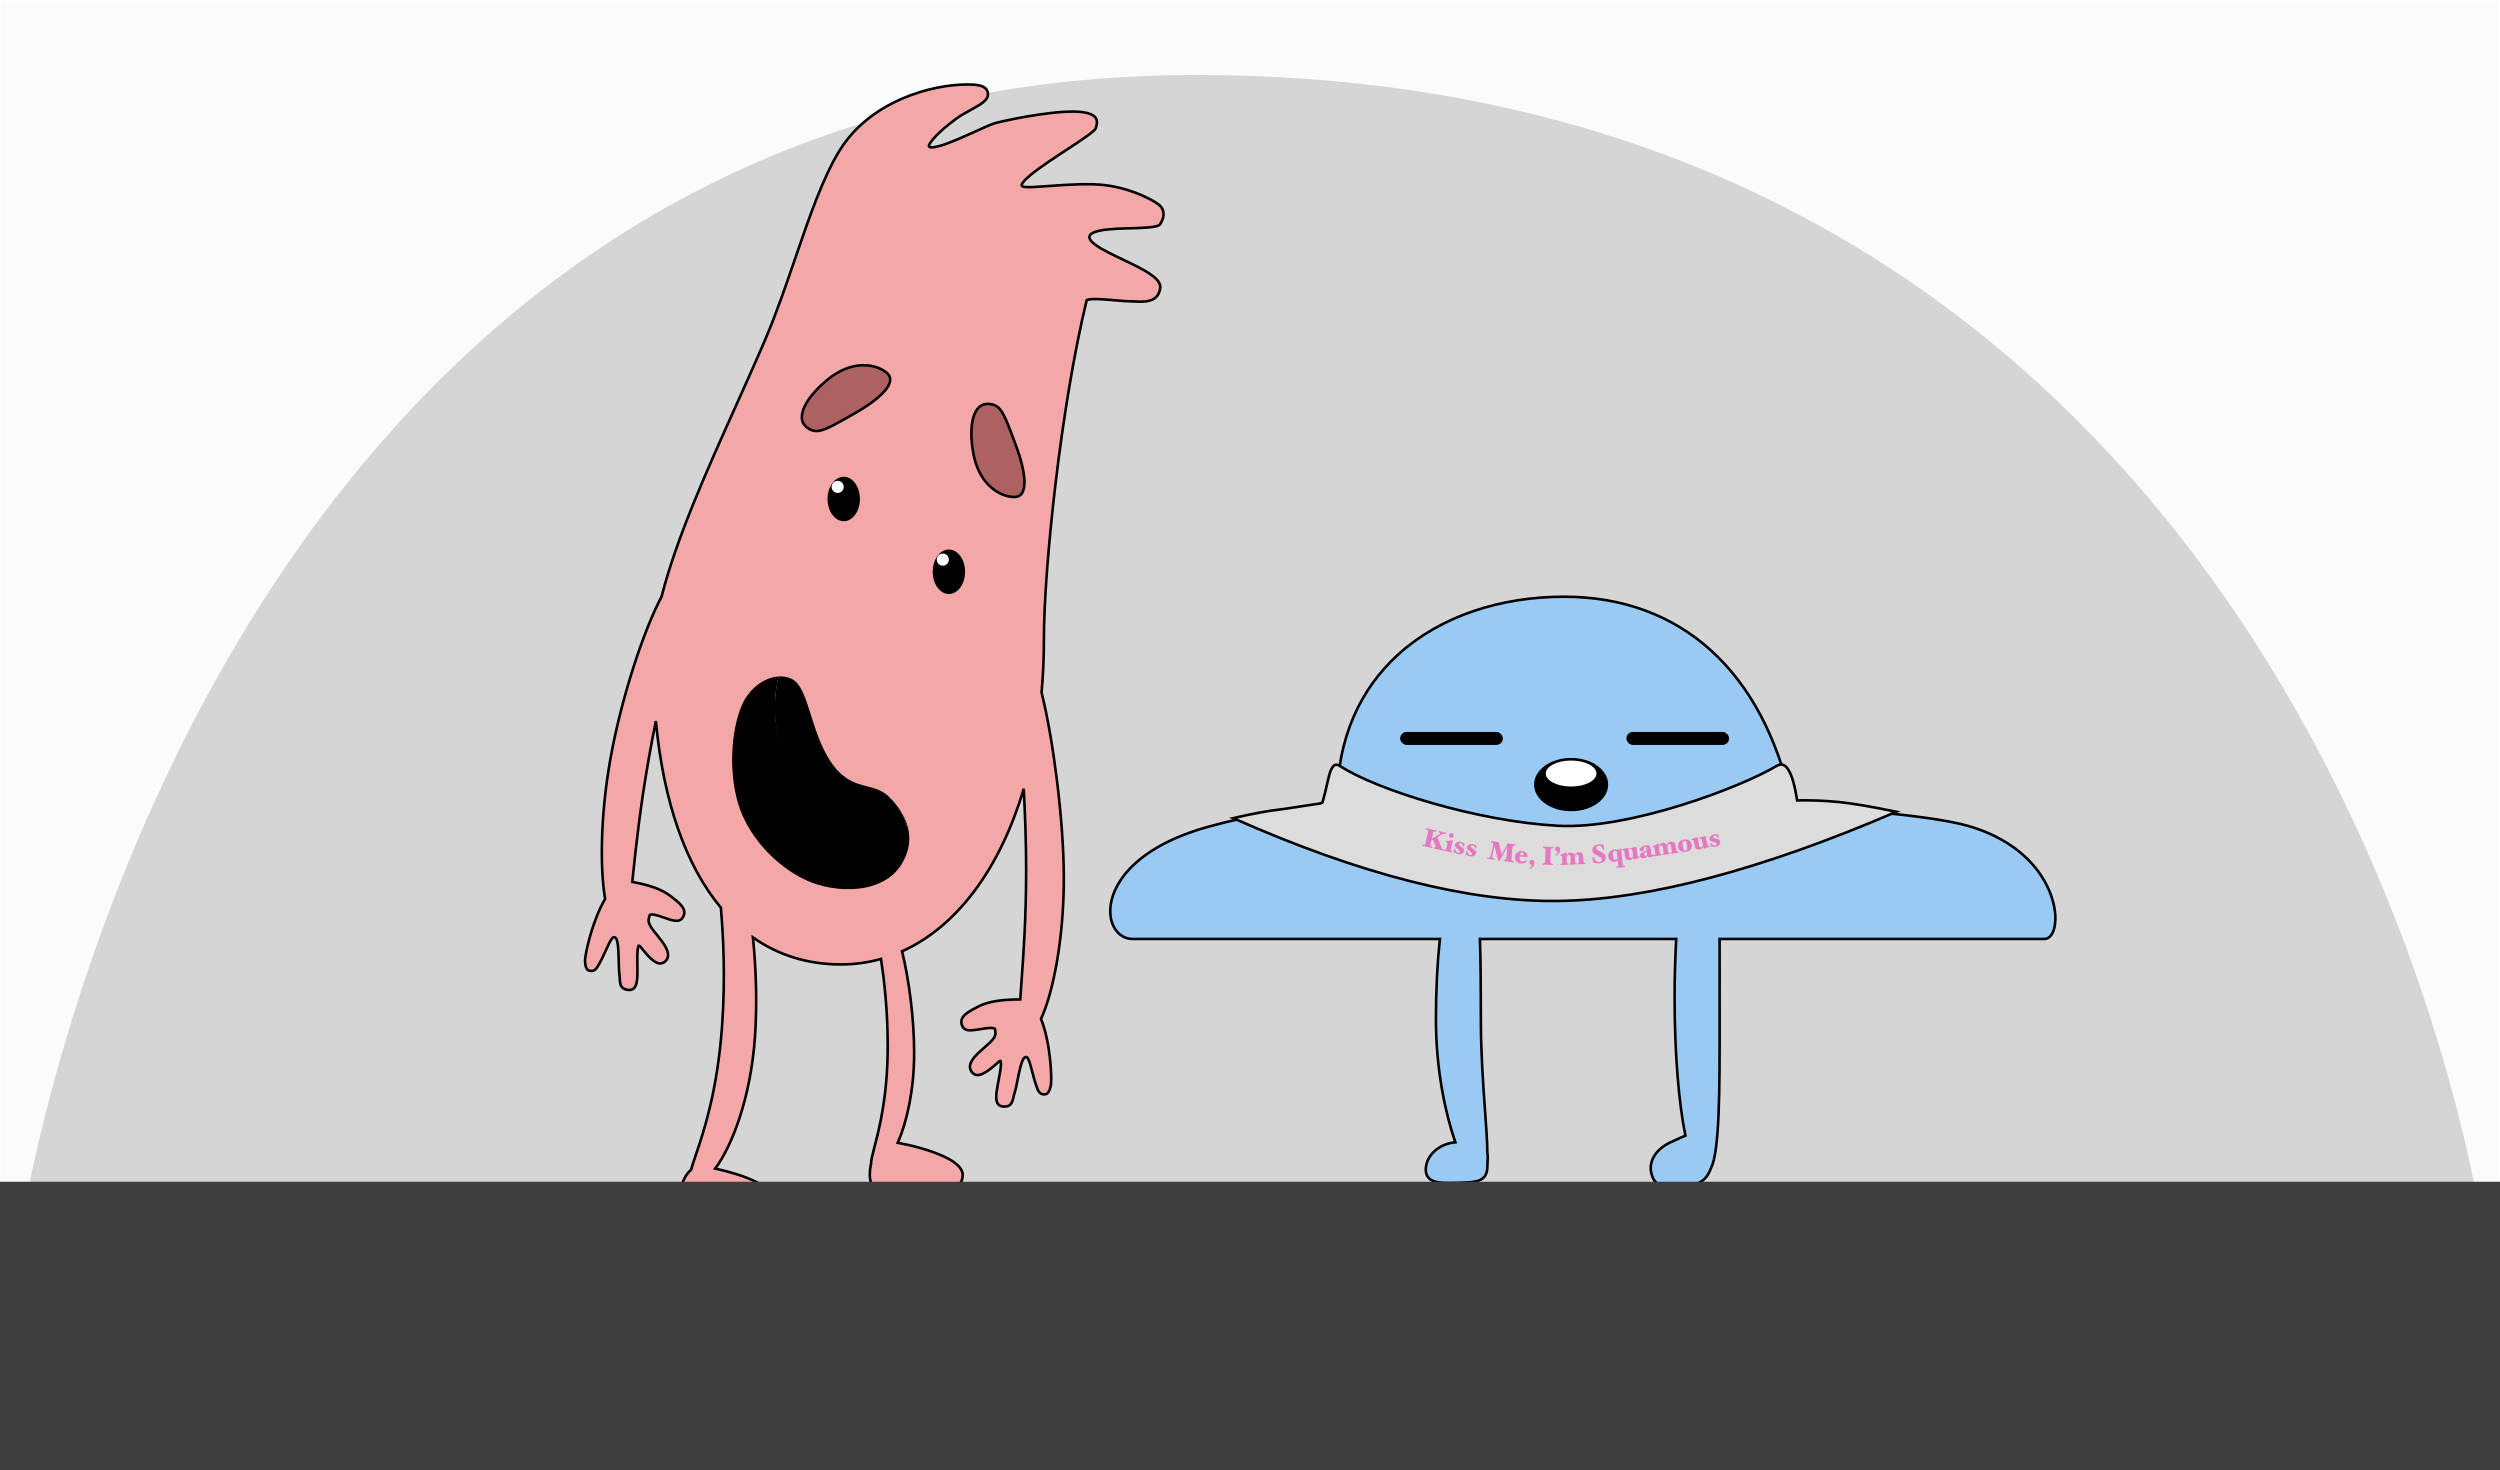 <?xml version="1.0" encoding="UTF-8"?>
<svg width="1923px" height="1131px" viewBox="0 0 1923 1131" version="1.1" xmlns="http://www.w3.org/2000/svg" xmlns:xlink="http://www.w3.org/1999/xlink">
    <!-- Generator: Sketch 62 (91390) - https://sketch.com -->
    <title>Group 37</title>
    <desc>Created with Sketch.</desc>
    <defs>
        <filter x="-3.2%" y="-1.6%" width="106.5%" height="103.2%" filterUnits="objectBoundingBox" id="filter-1">
            <feOffset dx="0" dy="2" in="SourceAlpha" result="shadowOffsetOuter1"></feOffset>
            <feGaussianBlur stdDeviation="2" in="shadowOffsetOuter1" result="shadowBlurOuter1"></feGaussianBlur>
            <feColorMatrix values="0 0 0 0 0   0 0 0 0 0   0 0 0 0 0  0 0 0 0.5 0" type="matrix" in="shadowBlurOuter1" result="shadowMatrixOuter1"></feColorMatrix>
            <feMerge>
                <feMergeNode in="shadowMatrixOuter1"></feMergeNode>
                <feMergeNode in="SourceGraphic"></feMergeNode>
            </feMerge>
        </filter>
        <path d="M180.442,258.029 C183.413,256.728 186.666,256.152 189.99,256.23 C191.88,263.808 192.886,271.762 192.886,279.964 C192.886,331.484 153.189,373.25 104.221,373.25 C99.857,373.25 95.567,372.918 91.372,372.277 C93.171,363.863 97.802,356.52 104.189,349.856 C116.764,336.735 131.445,345.288 147.041,325.979 C165.731,302.84 166.171,264.276 180.442,258.029 Z" id="path-2"></path>
        <filter x="-1.5%" y="-1.3%" width="103.0%" height="102.6%" filterUnits="objectBoundingBox" id="filter-3">
            <feGaussianBlur stdDeviation="1" in="SourceAlpha" result="shadowBlurInner1"></feGaussianBlur>
            <feOffset dx="0" dy="1" in="shadowBlurInner1" result="shadowOffsetInner1"></feOffset>
            <feComposite in="shadowOffsetInner1" in2="SourceAlpha" operator="arithmetic" k2="-1" k3="1" result="shadowInnerInner1"></feComposite>
            <feColorMatrix values="0 0 0 0 0   0 0 0 0 0   0 0 0 0 0  0 0 0 0.5 0" type="matrix" in="shadowInnerInner1"></feColorMatrix>
        </filter>
        <filter x="-1.9%" y="-3.1%" width="103.9%" height="106.2%" filterUnits="objectBoundingBox" id="filter-4">
            <feOffset dx="0" dy="2" in="SourceAlpha" result="shadowOffsetOuter1"></feOffset>
            <feGaussianBlur stdDeviation="2" in="shadowOffsetOuter1" result="shadowBlurOuter1"></feGaussianBlur>
            <feColorMatrix values="0 0 0 0 0   0 0 0 0 0   0 0 0 0 0  0 0 0 0.5 0" type="matrix" in="shadowBlurOuter1" result="shadowMatrixOuter1"></feColorMatrix>
            <feMerge>
                <feMergeNode in="shadowMatrixOuter1"></feMergeNode>
                <feMergeNode in="SourceGraphic"></feMergeNode>
            </feMerge>
        </filter>
    </defs>
    <g id="Page-1" stroke="none" stroke-width="1" fill="none" fill-rule="evenodd">
        <g id="Group-37">
            <g id="Group-6">
                <g id="2scene1-(2)">
                    <g id="Layer_3">
                        <polygon id="Path" fill="#FBFBFB" fill-rule="nonzero" points="1922 1082 0.5 1082 0.5 0.5 1921 0.5"></polygon>
                        <path d="M1046.546,1124.14 C1433.862,1124.14 1769.718,1124.14 1907.47,1124.14 C1969.621,1124.14 1862.054,57.665 919.683,57.665 C76.665,57.665 -37.527,1124.14 9.883,1124.14 C443.382,1124.14 510,1124.14 1046.546,1124.14 Z" id="Oval" fill="#D5D5D5"></path>
                    </g>
                </g>
                <g id="Group-3" filter="url(#filter-1)" transform="translate(672.5, 498.5) scale(-1, 1) translate(-672.5, -498.5) translate(451, 64)">
                    <path d="M389.516,488.672 C383.634,551.144 366.338,600.065 339.497,632.181 C337.654,654.762 335.937,685.239 338.562,722.757 C342.088,773.155 352.794,804.742 358.897,822.751 C360.413,827.224 361.646,830.867 362.423,833.758 C367.098,837.726 371.199,845.873 371.199,856.447 C371.199,859.338 370.691,861.61 369.78,863.399 C368.768,865.39 367.259,866.806 365.335,867.803 C360.862,870.121 354.003,870.072 346.062,869.946 C344.245,869.917 342.37,869.888 340.455,869.888 C338.641,869.888 336.739,869.914 334.792,869.942 C325.556,870.071 315.324,870.185 308.419,867.649 C305.69,866.647 303.466,865.233 301.956,863.299 C300.557,861.506 299.752,859.264 299.752,856.447 C299.752,854.04 300.905,851.724 302.979,849.557 C305.134,847.304 308.293,845.199 312.035,843.286 C321.36,838.519 334.33,834.908 343.84,832.866 C330.998,815.574 316.581,778.717 313.295,731.753 C311.518,706.35 312.374,679.082 314.849,655.059 C295.494,668.673 272.836,675.842 247.265,675.842 C236.588,675.842 226.254,674.404 216.329,671.628 C213.821,688.583 211.172,710.972 211.172,738.426 C211.172,777.354 217.686,802.208 221.4,816.378 C222.977,822.396 224.033,826.539 223.951,829.051 C224.582,831.718 224.944,834.647 224.944,837.788 C224.944,840.679 224.436,842.95 223.526,844.74 C222.513,846.73 221.004,848.147 219.08,849.144 C214.607,851.461 207.749,851.413 199.807,851.287 C197.99,851.258 196.115,851.228 194.203,851.228 C192.48,851.233 190.693,851.257 188.873,851.282 C179.448,851.412 169.157,851.524 162.223,849.002 C159.472,848.002 157.235,846.589 155.716,844.655 C154.306,842.86 153.497,840.613 153.497,837.788 C153.497,835.212 154.82,832.74 157.177,830.44 C159.651,828.026 163.273,825.789 167.498,823.78 C178.857,818.381 194.605,814.593 203.439,813.062 C196.591,797.266 190.839,772.899 190.839,743.988 C190.839,717.001 194.843,687.573 200.123,665.743 C158.031,646.838 124.804,602.333 106.55,540.75 C105.519,560.148 104.705,581.299 104.705,603.147 C104.705,640.052 106.753,668.212 108.217,688.348 C108.607,693.717 108.956,698.517 109.214,702.761 C121.953,702.798 133.774,703.892 142.422,708.699 C142.975,709.007 143.587,709.329 144.232,709.668 C147.497,711.387 151.517,713.565 153.397,716.428 C154.162,717.593 154.594,718.868 154.561,720.261 C154.532,721.483 154.143,722.807 153.248,724.237 C152.382,725.622 150.788,726.329 148.641,726.489 C146.201,726.671 143.031,726.157 139.803,725.621 C136.873,725.134 133.894,724.631 131.419,724.707 C130.132,724.746 129.342,724.93 128.894,725.295 C128.368,725.724 128.472,726.376 128.464,726.925 C128.457,727.329 128.446,727.724 128.382,728.086 C127.665,732.088 132.557,736.008 137.242,740.117 C142.058,744.341 146.942,748.763 147.848,753.396 C148.24,755.399 147.476,757.718 145.951,759.248 C145.236,759.965 144.361,760.509 143.374,760.78 C142.471,761.028 141.474,761.052 140.415,760.761 C135.882,759.519 131.288,755.575 127.999,752.714 C126.338,751.27 125.1,749.947 124.479,749.947 C124.075,750.806 124.025,751.654 124.054,752.692 C124.14,755.816 125.037,760.489 125.909,765.063 C126.483,768.077 127.049,771.048 127.381,773.524 C127.922,777.566 127.775,780.375 126.946,782.182 C126.465,783.23 125.765,783.982 124.846,784.481 C123.973,784.954 122.885,785.197 121.553,785.197 C119.135,785.197 117.669,784.514 116.663,783.441 C115.458,782.157 114.943,780.199 114.398,777.833 C114.122,776.637 113.823,775.334 113.361,773.98 C112.918,772.682 112.353,769.94 111.684,766.659 C110.183,759.302 108.305,748.748 105.68,747.321 C105.221,747.071 104.818,746.962 104.451,747.083 C104.007,747.229 103.659,747.642 103.317,748.187 C102.127,750.086 101.26,753.566 100.176,757.778 C99.106,761.94 97.854,766.802 95.986,771.629 C95.364,773.237 94.639,774.188 93.935,774.774 C92.813,775.708 91.694,775.78 90.835,775.808 C89.333,775.87 88.348,775.157 87.593,774.062 C86.667,772.719 86.127,770.75 85.83,769.559 C84.547,764.394 85.945,735.621 93.274,717.695 C84.287,698.819 75.702,657.06 75.702,609.608 C75.702,565.007 84.004,501.608 92.824,466.717 C91.63,453.364 91.016,439.538 91.016,425.298 C91.016,371.365 78.003,246.658 58.125,164.951 C57.805,164.724 57.508,164.614 57.149,164.516 C56.146,164.241 54.727,164.109 53.044,164.063 C48.201,163.93 41.267,164.546 35.451,165.06 C31.48,165.411 28.022,165.714 26.067,165.714 C24.787,165.714 23.37,165.791 21.884,165.871 C16.974,166.135 11.373,166.381 7.331,164.353 C4.324,162.845 2.092,160.145 1.554,155.311 C1.377,153.714 1.89,152.094 3.026,150.473 C4.146,148.877 5.884,147.266 8.079,145.661 C13.617,141.613 22.125,137.547 30.493,133.557 C38.242,129.863 45.869,126.233 50.82,122.722 C52.633,121.436 54.079,120.175 55.003,118.927 C55.719,117.96 56.121,117.013 56.017,116.067 C55.904,115.043 55.206,114.248 54.169,113.576 C52.774,112.672 50.775,112.005 48.385,111.484 C41.626,110.012 31.824,109.777 23.014,109.558 C12.168,109.289 3.135,108.72 1.717,106.596 C-0.108,103.864 -1,101.156 -1,98.709 C-1,96.157 -0.048,93.867 1.864,92.073 C5.318,88.829 21.871,79.405 43.086,76.526 C55.16,74.888 71.584,75.996 85.042,76.911 C96.841,77.713 106.721,78.789 108.043,76.936 C108.187,76.735 108.182,76.487 108.122,76.216 C108.008,75.706 107.696,75.132 107.242,74.492 C106.094,72.871 104.071,70.924 101.473,68.761 C94.242,62.739 82.62,55.141 72.42,48.469 C61.271,41.176 51.958,34.877 51.223,32.82 C50.04,29.505 49.688,26.553 51.512,24.262 C52.92,22.493 55.729,21.048 60.934,20.301 C77.246,17.96 112.976,24.812 127.961,28.525 C130.612,29.182 136.48,31.825 143.392,34.954 C152.272,38.973 162.905,43.791 170.558,46.066 C173.248,46.866 175.555,47.354 177.258,47.346 C177.913,47.344 178.466,47.272 178.89,47.085 C179.142,46.974 179.34,46.82 179.441,46.585 C179.677,46.038 179.245,45.207 178.656,44.213 C177.809,42.781 176.402,41.038 174.552,39.083 C170.761,35.075 165.134,30.213 158.546,25.351 C155.202,22.884 151.274,20.737 147.584,18.717 C143.561,16.514 139.817,14.452 137.343,12.318 C135.244,10.507 134.058,8.619 134.058,6.62 C134.058,5.147 134.442,3.955 135.1,2.984 C135.81,1.939 136.85,1.144 138.139,0.559 C141.112,-0.788 145.489,-0.987 149.663,-0.999 L150.254,-1 C177.307,-1 224.432,11.514 248.115,49.648 C260.942,70.303 271.496,101.081 282.428,133.001 C289.511,153.682 296.757,174.843 304.901,194.019 C311.833,210.343 319.624,227.67 327.618,245.45 C349.928,295.073 373.814,348.215 385.103,392.926 C398.427,417.755 416.111,470.365 424.595,518.448 C432.31,562.177 432.461,602.41 428.547,625.474 C438.349,642.01 444.339,668.619 443.983,673.771 C443.898,674.995 443.709,677.028 443.03,678.511 C442.461,679.754 441.571,680.605 440.336,680.767 C439.247,680.921 438.153,681.026 436.907,680.314 C436.112,679.859 435.233,679.048 434.341,677.572 C431.663,673.142 429.585,668.572 427.808,664.659 C426.009,660.698 424.55,657.422 423.048,655.758 C422.617,655.28 422.202,654.934 421.74,654.867 C421.358,654.812 420.979,654.99 420.571,655.315 C418.234,657.177 418.218,667.896 418.018,675.401 C417.929,678.749 417.85,681.547 417.639,682.902 C417.419,684.316 417.351,685.651 417.287,686.877 C417.161,689.301 416.995,691.318 416.031,692.792 C415.226,694.023 413.901,694.951 411.52,695.37 C410.208,695.602 409.094,695.551 408.153,695.237 C407.161,694.906 406.342,694.286 405.686,693.338 C404.555,691.702 403.922,688.961 403.753,684.887 C403.649,682.39 403.69,679.366 403.732,676.299 C403.796,671.643 403.868,666.885 403.41,663.794 C403.257,662.767 403.061,661.94 402.75,661.416 C401.902,661.272 400.913,662.789 399.529,664.5 C396.786,667.888 392.948,672.569 388.699,674.579 C387.706,675.049 386.72,675.199 385.788,675.111 C384.769,675.015 383.813,674.632 382.984,674.05 C381.216,672.808 380.061,670.657 380.099,668.616 C380.186,663.896 384.228,658.694 388.236,653.699 C392.136,648.838 396.273,644.129 394.872,640.312 C394.745,639.967 394.666,639.58 394.59,639.183 C394.486,638.644 394.475,637.984 393.883,637.653 C393.378,637.37 392.568,637.326 391.293,637.511 C388.843,637.866 385.996,638.879 383.196,639.867 C380.11,640.955 377.077,642.011 374.642,642.255 C372.501,642.47 370.808,642.05 369.715,640.837 C368.585,639.584 367.972,638.347 367.731,637.15 C367.456,635.783 367.66,634.453 368.211,633.173 C369.565,630.027 373.146,627.184 376.063,624.924 C376.639,624.478 377.185,624.055 377.676,623.656 C385.079,617.648 395.982,614.523 407.654,612.341 C407.416,610.126 407.17,607.798 406.912,605.357 C404.687,584.324 401.577,554.904 394.856,516.813 C393.108,506.908 391.312,497.526 389.516,488.672 Z" id="Combined-Shape" stroke="#000000" stroke-width="2" fill="#F3A7A7"></path>
                    <g id="Group-2" transform="translate(105, 198)">
                        <path d="M1.036,108.38 C0.679,101.337 2.943,91.086 7.651,78.397 C7.894,77.741 8.133,77.097 8.367,76.465 C13.01,63.938 15.849,56.215 19.112,51.732 C21.828,48.002 24.85,46.677 29.592,46.677 C32.102,46.677 34.266,47.599 36.036,49.313 C37.934,51.151 39.381,53.871 40.359,57.305 C42.344,64.279 42.379,74.14 40.09,85.799 C38.066,96.1 33.824,103.661 28.761,108.887 C22.433,115.418 14.835,118.294 8.804,118.294 C6.419,118.294 4.58,117.497 3.307,115.918 C1.926,114.208 1.202,111.653 1.036,108.38 Z" id="Oval" stroke="#000000" stroke-width="2" fill="#AD6161"></path>
                        <path d="M127.017,77.881 C124.634,77.881 122.796,77.085 121.523,75.506 C120.143,73.796 119.42,71.24 119.255,67.967 C118.899,60.922 121.166,50.669 125.875,37.975 C126.119,37.319 126.357,36.675 126.592,36.044 C131.237,23.512 134.077,15.787 137.341,11.302 C140.057,7.571 143.079,6.245 147.82,6.244 C150.329,6.243 152.492,7.165 154.261,8.878 C156.159,10.716 157.604,13.436 158.581,16.871 C160.565,23.846 160.597,33.709 158.305,45.371 C156.28,55.675 152.036,63.239 146.973,68.467 C140.645,75 133.048,77.879 127.017,77.881 Z" id="Oval" stroke="#000000" stroke-width="2" fill="#AD6161" transform="translate(139.632, 42.062) scale(1, -1) rotate(40) translate(-139.632, -42.062) "></path>
                        <ellipse id="Oval" fill="#000000" cx="59.11" cy="175.795" rx="12.444" ry="17.102"></ellipse>
                        <ellipse id="Oval" fill="#000000" cx="139.998" cy="119.824" rx="12.444" ry="17.102"></ellipse>
                        <path d="M220.777,353.892 C212.148,382.719 186.837,405.777 164.448,414.403 C152.741,418.914 136.897,421.079 122.792,418.082 C111.639,415.713 101.568,410.112 95.537,399.847 C90.392,391.09 89.195,382.749 90.589,375.039 C92.276,365.706 97.744,357.303 104.55,350.202 C110.079,344.433 116.029,342.927 122.277,341.327 C130.243,339.286 138.692,337.111 147.43,326.293 C156.627,314.907 161.434,299.807 165.62,286.622 C169.895,273.16 173.45,261.635 180.642,258.487 C187.227,255.604 194.79,256.594 201.569,260.298 C208.513,264.092 214.642,270.735 218.099,279.047 C226.608,299.505 227.774,330.514 220.777,353.892 Z" id="Oval" stroke="#000000" fill="#000000"></path>
                        <g id="Combined-Shape">
                            <use fill="#FFFFFF" fill-rule="evenodd" xlink:href="#path-2"></use>
                            <use fill="black" fill-opacity="1" filter="url(#filter-3)" xlink:href="#path-2"></use>
                            <path stroke="#000000" stroke-width="2" d="M191.886,279.964 C191.886,305.454 182.069,328.533 166.192,345.238 C150.332,361.924 128.423,372.25 104.221,372.25 C100.277,372.25 96.394,371.976 92.589,371.444 C94.5,363.641 98.926,356.793 104.911,350.548 C110.365,344.857 116.241,343.389 122.401,341.811 C130.454,339.749 138.988,337.54 147.819,326.607 C157.054,315.174 161.892,300.015 166.097,286.774 C170.308,273.513 173.737,262.055 180.843,258.945 C183.454,257.802 186.294,257.247 189.204,257.225 C190.956,264.498 191.886,272.117 191.886,279.964 Z" stroke-linejoin="square"></path>
                        </g>
                        <ellipse id="Oval" fill="#FFFFFF" cx="63.777" cy="166.467" rx="4.667" ry="4.664"></ellipse>
                        <ellipse id="Oval" fill="#FFFFFF" cx="144.665" cy="110.495" rx="4.667" ry="4.664"></ellipse>
                    </g>
                </g>
                <g id="Group-5" filter="url(#filter-4)" transform="translate(855, 458)" fill="#99CAF4" stroke="#000000" stroke-width="2">
                    <path d="M467.737,322.492 C467.787,379.799 467.734,426.235 460.909,438.947 C459.473,442.85 457.401,446.249 453.971,448.557 C451.094,450.493 447.245,451.673 441.947,451.673 C438.771,451.673 435.984,451.776 433.534,451.865 C427.825,452.075 423.882,452.166 421.049,450.919 C418.533,449.811 416.787,447.717 415.537,443.674 C413.938,438.5 414.783,433.467 417.52,429.058 C420.303,424.573 425.069,420.73 431.224,418.093 C432.109,417.714 433.196,417.2 434.391,416.637 C436.57,415.608 439.099,414.417 441.423,413.539 C436.362,388.877 433.106,350.508 433.106,307.413 C433.106,291.569 433.546,276.365 434.354,262.246 L283.343,262.244 C283.969,280.247 284.079,301.483 284.079,324.225 C284.079,349.663 285.808,373.68 287.232,393.484 C288.177,406.612 288.987,417.894 289.078,426.521 C289.518,428.899 289.374,431.645 289.211,434.532 C289.147,435.661 289.081,436.812 289.053,437.971 C288.995,440.336 288.536,442.203 287.75,443.688 C286.883,445.325 285.618,446.516 283.995,447.382 C280.33,449.338 274.711,449.56 267.811,449.766 C267.473,449.776 267.132,449.786 266.788,449.797 C266.447,449.807 266.106,449.818 265.765,449.829 C258.64,450.051 251.86,450.219 247.415,448.387 C245.525,447.607 244.034,446.476 243.045,444.896 C242.144,443.457 241.651,441.633 241.708,439.309 C241.844,433.778 244.617,428.675 249.03,424.913 C253.073,421.467 258.491,419.152 264.459,418.685 C256.591,396.189 249.513,361.747 249.513,324.225 C249.513,301.487 250.629,280.252 252.563,262.244 L16.245,262.246 C12.011,262.246 8.261,260.633 5.34,257.81 C2.437,255.003 0.353,250.987 -0.53,246.159 C-2.035,237.933 -0.053,227.313 7.329,216.467 C17.439,201.613 37.733,186.28 73.139,176.295 C108.48,166.328 135.502,163.661 152.697,161.965 C160.401,161.205 166.111,160.65 169.686,159.701 C171.023,159.345 172.04,158.95 172.706,158.435 C173.138,158.101 173.395,157.716 173.395,157.225 C173.395,107.256 191.807,69.414 220.669,43.279 C253.465,13.58 299.792,-1 348.021,-1 C393.137,-1 431.269,13.38 460.906,40.149 C490.794,67.146 512.049,106.763 523.065,157.011 C523.756,157.339 524.354,157.554 525.115,157.771 C526.887,158.275 529.475,158.752 532.723,159.222 C541.05,160.425 553.65,161.558 568.007,162.85 C599.949,165.726 640.546,169.393 662.277,176.304 C688.93,184.781 705.522,199.082 715.067,213.534 C722.103,224.187 725.314,234.935 725.9,243.543 C726.264,248.898 725.61,253.436 724.25,256.653 C723.506,258.411 722.547,259.788 721.436,260.728 C720.262,261.722 718.916,262.246 717.444,262.246 L467.721,262.246 C467.754,271.821 467.746,281.898 467.737,292.335 C467.732,297.285 467.728,302.316 467.728,307.413 C467.728,312.51 467.732,317.542 467.737,322.492 Z" id="Combined-Shape"></path>
                </g>
                <rect id="Rectangle" fill="#3E3E3E" x="0" y="909" width="1923" height="222"></rect>
                <g id="Group-17" transform="translate(945.425, 586.276)">
                    <path d="M253.199,106.744 C184.22,107.619 100.857,86.373 3.121,43.052 C17.739,39.645 29.784,37.417 39.255,36.37 C42.015,36.065 47.259,35.236 52.875,34.348 C58.065,33.527 63.574,32.656 67.719,32.105 C69.431,31.878 70.381,31.675 70.898,31.497 C71.467,31.301 71.715,31.065 71.852,30.886 C73.306,25.877 74.275,21.592 75.183,17.573 C76.543,11.553 77.712,6.122 79.857,3.444 C80.528,2.606 81.298,2.063 82.26,1.999 C83.236,1.935 84.355,2.333 85.681,3.187 C113.801,21.32 191.077,45.632 253.159,48.921 C308.272,51.84 393.743,19.237 421.14,2.897 C422.839,1.885 424.42,1.541 425.891,1.977 C427.414,2.427 428.778,3.672 430.043,5.617 C432.853,9.936 435.08,17.593 436.788,28.558 C436.833,28.849 436.878,29.139 436.923,29.426 C437.216,29.418 437.508,29.41 437.8,29.403 C447.446,29.17 457.648,29.563 468.406,30.579 C478.648,31.547 493.604,34.067 513.273,38.145 C408.873,82.989 322.184,105.869 253.199,106.744 Z" id="Rectangle" stroke="#000000" stroke-width="2" fill="#DCDCDC"></path>
                    <path d="M164.855,68.053 C164.894,68.062 164.941,68.021 164.996,67.931 C165.051,67.84 165.089,67.749 165.11,67.658 C165.124,67.592 165.128,67.501 165.121,67.382 C165.113,67.264 165.09,67.2 165.051,67.191 C164.655,67.06 164.316,66.859 164.034,66.589 C163.752,66.319 163.515,65.943 163.322,65.46 L163.322,65.46 L160.226,57.774 L163.13,55.961 C163.624,55.661 164.19,55.423 164.828,55.245 C165.465,55.067 166.159,55.022 166.908,55.109 C166.947,55.118 166.998,55.075 167.061,54.979 C167.124,54.884 167.164,54.797 167.182,54.718 C167.203,54.627 167.208,54.529 167.198,54.423 C167.187,54.318 167.162,54.261 167.123,54.252 C166.849,54.19 166.522,54.133 166.142,54.081 C165.763,54.029 165.364,53.955 164.946,53.861 C164.437,53.745 163.859,53.597 163.214,53.416 C162.568,53.235 162.01,53.091 161.54,52.984 C161.501,52.975 161.453,53.019 161.397,53.117 C161.341,53.214 161.304,53.301 161.286,53.38 C161.271,53.445 161.268,53.534 161.277,53.645 C161.286,53.757 161.308,53.824 161.345,53.846 C161.79,54.002 162.091,54.157 162.249,54.309 C162.407,54.462 162.466,54.623 162.428,54.792 C162.398,54.923 162.339,55.03 162.252,55.113 C162.164,55.196 162.048,55.283 161.904,55.374 L161.904,55.374 L157.353,58.09 C157.097,58.251 156.88,58.346 156.702,58.374 C156.523,58.403 156.31,58.389 156.062,58.332 L156.062,58.332 L156.916,54.571 C157.041,54.023 157.243,53.66 157.524,53.483 C157.804,53.307 158.405,53.275 159.327,53.388 C159.366,53.397 159.415,53.35 159.473,53.246 C159.53,53.143 159.567,53.058 159.582,52.993 C159.599,52.914 159.604,52.819 159.595,52.707 C159.586,52.596 159.562,52.535 159.523,52.526 C158.883,52.381 158.206,52.245 157.494,52.117 C156.781,51.99 156.125,51.858 155.524,51.721 C154.923,51.585 154.277,51.421 153.586,51.23 C152.895,51.039 152.229,50.87 151.589,50.725 C151.55,50.716 151.503,50.757 151.448,50.847 C151.393,50.938 151.355,51.029 151.335,51.12 C151.32,51.186 151.317,51.274 151.326,51.386 C151.335,51.498 151.357,51.565 151.393,51.587 C152.385,51.936 152.938,52.24 153.051,52.499 C153.163,52.758 153.159,53.155 153.037,53.691 L153.037,53.691 L151.085,62.29 C150.963,62.826 150.755,63.183 150.46,63.364 C150.165,63.544 149.629,63.594 148.851,63.513 C148.808,63.517 148.759,63.568 148.703,63.665 C148.646,63.762 148.611,63.843 148.596,63.908 C148.575,64 148.57,64.098 148.58,64.204 C148.591,64.309 148.616,64.366 148.655,64.375 C149.295,64.52 149.942,64.65 150.595,64.764 C151.249,64.878 151.877,65.003 152.477,65.14 C153.078,65.276 153.675,65.429 154.268,65.598 C154.862,65.767 155.478,65.924 156.118,66.07 C156.157,66.078 156.205,66.034 156.262,65.937 C156.318,65.84 156.355,65.752 156.373,65.674 C156.388,65.609 156.391,65.517 156.384,65.399 C156.376,65.28 156.353,65.216 156.314,65.208 C155.574,64.957 155.135,64.686 154.995,64.393 C154.856,64.101 154.845,63.693 154.964,63.171 L154.964,63.171 L155.818,59.41 C156.196,59.496 156.467,59.605 156.629,59.738 C156.791,59.871 156.92,60.058 157.016,60.3 L157.016,60.3 L158.752,64.36 C158.831,64.557 158.88,64.716 158.901,64.837 C158.921,64.958 158.923,65.058 158.905,65.137 C158.863,65.319 158.753,65.442 158.574,65.504 C158.395,65.567 158.138,65.581 157.803,65.546 C157.761,65.55 157.715,65.601 157.665,65.7 C157.615,65.798 157.583,65.88 157.568,65.945 C157.55,66.024 157.546,66.119 157.554,66.231 C157.563,66.343 157.587,66.403 157.627,66.412 C158.267,66.557 158.956,66.697 159.695,66.83 C160.433,66.963 161.103,67.098 161.704,67.235 C162.305,67.371 162.82,67.505 163.25,67.637 C163.68,67.769 164.215,67.908 164.855,68.053 Z M170.572,58.231 C171.057,58.333 171.514,58.244 171.942,57.964 C172.37,57.685 172.636,57.296 172.741,56.798 C172.843,56.313 172.754,55.857 172.474,55.428 C172.195,55 171.813,54.735 171.328,54.633 C170.843,54.532 170.386,54.62 169.958,54.9 C169.53,55.18 169.265,55.562 169.163,56.047 C169.058,56.545 169.146,57.008 169.426,57.436 C169.705,57.864 170.087,58.129 170.572,58.231 Z M171.462,69.44 C171.501,69.448 171.548,69.403 171.603,69.305 C171.658,69.207 171.693,69.119 171.71,69.041 C171.723,68.975 171.726,68.883 171.716,68.765 C171.707,68.647 171.683,68.583 171.643,68.575 C171.18,68.437 170.866,68.234 170.704,67.967 C170.541,67.7 170.524,67.259 170.653,66.643 L170.653,66.643 L171.301,63.557 C171.395,63.111 171.53,62.565 171.707,61.918 C171.884,61.271 172.034,60.72 172.156,60.267 C172.183,60.204 172.166,60.139 172.105,60.072 C172.044,60.004 171.935,59.954 171.777,59.921 C171.712,59.907 171.629,59.91 171.529,59.93 C171.429,59.95 171.357,59.969 171.312,59.987 C170.835,60.106 170.173,60.23 169.325,60.36 C168.476,60.49 167.724,60.554 167.067,60.553 C167.028,60.545 166.981,60.59 166.926,60.688 C166.871,60.786 166.837,60.868 166.823,60.933 C166.81,60.999 166.809,61.084 166.821,61.189 C166.833,61.294 166.857,61.358 166.894,61.379 C167.368,61.533 167.69,61.71 167.86,61.91 C168.03,62.11 168.06,62.472 167.95,62.996 L167.95,62.996 L167.331,65.945 C167.199,66.574 167.009,66.972 166.762,67.14 C166.515,67.307 166.143,67.365 165.647,67.316 C165.605,67.321 165.557,67.372 165.502,67.47 C165.447,67.568 165.413,67.65 165.399,67.715 C165.383,67.794 165.38,67.889 165.391,68.001 C165.401,68.113 165.426,68.173 165.466,68.181 C165.859,68.264 166.328,68.345 166.872,68.425 C167.416,68.505 167.911,68.592 168.356,68.685 C168.815,68.782 169.346,68.91 169.948,69.071 C170.551,69.232 171.055,69.355 171.462,69.44 Z M176.003,70.624 C177.185,70.858 178.206,70.752 179.065,70.308 C179.924,69.863 180.446,69.175 180.63,68.242 C180.768,67.546 180.629,66.955 180.213,66.47 C179.796,65.985 179.336,65.57 178.831,65.224 C178.373,64.916 177.906,64.584 177.43,64.231 C176.954,63.877 176.76,63.477 176.848,63.031 C176.916,62.689 177.07,62.46 177.312,62.344 C177.553,62.228 177.871,62.209 178.265,62.287 C178.685,62.37 179.055,62.624 179.373,63.049 C179.692,63.473 179.864,64.002 179.889,64.635 C179.892,64.69 179.937,64.74 180.024,64.784 C180.11,64.829 180.2,64.86 180.292,64.878 C180.357,64.891 180.449,64.892 180.567,64.882 C180.686,64.871 180.749,64.846 180.756,64.806 C180.795,64.473 180.85,64.054 180.923,63.549 C180.995,63.045 181.06,62.648 181.117,62.359 C180.67,62.271 180.236,62.103 179.814,61.856 C179.392,61.609 178.866,61.423 178.235,61.298 C177.263,61.106 176.312,61.205 175.381,61.594 C174.451,61.984 173.906,62.586 173.745,63.4 C173.605,64.11 173.734,64.715 174.133,65.217 C174.532,65.719 174.989,66.151 175.505,66.512 C175.971,66.85 176.429,67.19 176.88,67.531 C177.331,67.873 177.514,68.261 177.428,68.694 C177.356,69.062 177.2,69.332 176.961,69.503 C176.723,69.674 176.406,69.721 176.012,69.643 C175.5,69.542 175.036,69.228 174.622,68.703 C174.207,68.177 173.93,67.539 173.792,66.788 C173.786,66.746 173.738,66.699 173.646,66.647 C173.554,66.594 173.462,66.559 173.37,66.541 C173.304,66.528 173.212,66.527 173.094,66.538 C172.976,66.548 172.919,66.575 172.925,66.617 C172.925,66.89 172.898,67.338 172.843,67.962 C172.788,68.586 172.748,69.066 172.722,69.402 C173.405,69.537 173.913,69.733 174.244,69.99 C174.576,70.246 175.162,70.458 176.003,70.624 Z M185.376,72.403 C186.562,72.619 187.581,72.498 188.433,72.04 C189.286,71.583 189.797,70.886 189.967,69.951 C190.094,69.252 189.946,68.664 189.522,68.185 C189.099,67.707 188.632,67.299 188.122,66.961 C187.659,66.659 187.187,66.335 186.706,65.989 C186.224,65.643 186.024,65.246 186.106,64.798 C186.168,64.455 186.319,64.224 186.559,64.104 C186.798,63.984 187.115,63.961 187.511,64.032 C187.932,64.109 188.306,64.357 188.631,64.777 C188.956,65.197 189.136,65.723 189.171,66.355 C189.175,66.411 189.22,66.46 189.307,66.503 C189.395,66.546 189.485,66.576 189.577,66.593 C189.643,66.605 189.735,66.604 189.853,66.592 C189.971,66.579 190.033,66.553 190.041,66.514 C190.074,66.179 190.123,65.76 190.188,65.254 C190.253,64.749 190.311,64.351 190.364,64.061 C189.916,63.98 189.479,63.819 189.053,63.578 C188.627,63.337 188.098,63.159 187.466,63.044 C186.491,62.867 185.541,62.98 184.617,63.384 C183.693,63.787 183.157,64.398 183.008,65.215 C182.879,65.926 183.018,66.53 183.424,67.026 C183.831,67.522 184.295,67.946 184.816,68.3 C185.287,68.63 185.75,68.963 186.206,69.298 C186.663,69.632 186.851,70.017 186.772,70.452 C186.705,70.821 186.554,71.093 186.318,71.268 C186.082,71.443 185.766,71.494 185.371,71.422 C184.857,71.329 184.389,71.022 183.966,70.503 C183.543,69.984 183.257,69.35 183.107,68.601 C183.101,68.56 183.052,68.513 182.959,68.462 C182.866,68.411 182.774,68.377 182.681,68.361 C182.615,68.349 182.523,68.349 182.406,68.362 C182.288,68.374 182.232,68.401 182.238,68.443 C182.242,68.716 182.222,69.165 182.176,69.79 C182.131,70.415 182.098,70.895 182.078,71.232 C182.763,71.356 183.273,71.544 183.608,71.796 C183.944,72.047 184.533,72.25 185.376,72.403 Z M207.549,75.917 C207.695,75.937 207.83,75.935 207.955,75.911 C208.08,75.888 208.151,75.863 208.168,75.839 L208.168,75.839 L214.062,65.125 L213.253,73.772 C213.22,74.308 213.051,74.684 212.745,74.899 C212.439,75.114 211.922,75.213 211.194,75.195 C211.153,75.203 211.108,75.258 211.061,75.36 C211.013,75.461 210.985,75.545 210.976,75.612 C210.963,75.705 210.97,75.804 210.996,75.909 C211.022,76.013 211.056,76.069 211.095,76.074 C211.746,76.162 212.395,76.234 213.043,76.288 C213.691,76.342 214.32,76.411 214.931,76.493 C215.541,76.576 216.182,76.68 216.855,76.805 C217.527,76.931 218.188,77.037 218.838,77.126 C218.878,77.131 218.919,77.082 218.959,76.98 C219,76.877 219.026,76.786 219.037,76.707 C219.046,76.64 219.042,76.548 219.024,76.431 C219.006,76.314 218.977,76.252 218.937,76.247 C218.152,76.059 217.654,75.823 217.442,75.537 C217.231,75.252 217.148,74.842 217.194,74.307 L217.194,74.307 L217.963,65.512 C218.008,64.978 218.177,64.602 218.47,64.385 C218.763,64.168 219.28,64.07 220.021,64.089 C220.061,64.094 220.101,64.043 220.143,63.933 C220.185,63.824 220.211,63.736 220.22,63.67 C220.23,63.59 220.226,63.495 220.208,63.385 C220.189,63.274 220.16,63.216 220.12,63.211 C219.722,63.156 219.248,63.109 218.7,63.068 L218.38,63.043 C217.965,63.008 217.598,62.969 217.28,62.926 C216.935,62.879 216.496,62.803 215.963,62.697 C215.43,62.591 214.911,62.503 214.407,62.435 L214.407,62.435 L209.702,70.959 L207.301,61.47 C206.876,61.412 206.353,61.358 205.732,61.307 C205.11,61.257 204.614,61.206 204.242,61.156 C203.95,61.116 203.528,61.042 202.975,60.933 C202.422,60.824 201.98,60.747 201.648,60.702 C201.608,60.697 201.558,60.741 201.498,60.834 C201.438,60.927 201.402,61.02 201.39,61.113 C201.381,61.179 201.382,61.267 201.394,61.377 C201.406,61.487 201.431,61.551 201.469,61.57 C202.226,61.767 202.729,62.001 202.976,62.271 C203.223,62.541 203.289,62.952 203.173,63.504 L203.173,63.504 L201.17,72.131 C201.042,72.682 200.812,73.052 200.482,73.244 C200.152,73.436 199.589,73.525 198.794,73.511 C198.752,73.519 198.702,73.567 198.643,73.653 C198.584,73.74 198.548,73.829 198.535,73.922 C198.526,73.989 198.527,74.08 198.538,74.196 C198.55,74.313 198.575,74.374 198.615,74.379 C199.066,74.44 199.5,74.482 199.916,74.505 C200.331,74.528 200.778,74.572 201.256,74.636 C201.72,74.7 202.159,74.776 202.573,74.866 C202.986,74.956 203.445,75.035 203.949,75.104 C203.989,75.109 204.036,75.065 204.089,74.971 C204.142,74.876 204.175,74.783 204.188,74.69 C204.197,74.624 204.199,74.533 204.195,74.417 C204.19,74.302 204.168,74.241 204.128,74.236 C203.369,74.052 202.87,73.818 202.632,73.536 C202.393,73.254 202.331,72.843 202.444,72.304 L202.444,72.304 L204.05,64.211 L206.973,75.676 C206.996,75.707 207.051,75.748 207.139,75.8 C207.226,75.853 207.363,75.892 207.549,75.917 Z M224.496,77.964 C225.589,78.07 226.484,77.928 227.181,77.538 C227.878,77.148 228.416,76.729 228.796,76.282 C228.825,76.258 228.844,76.233 228.854,76.207 C228.863,76.181 228.869,76.154 228.871,76.128 C228.878,76.061 228.861,75.989 228.822,75.911 C228.782,75.833 228.732,75.758 228.672,75.685 C228.623,75.639 228.567,75.59 228.505,75.537 C228.443,75.484 228.404,75.47 228.388,75.496 C228.086,75.83 227.624,76.088 227.001,76.269 C226.378,76.451 225.826,76.519 225.347,76.472 C224.653,76.405 224.145,76.134 223.821,75.658 C223.497,75.183 223.389,74.385 223.498,73.266 L223.498,73.266 L223.54,72.836 C223.555,72.683 223.573,72.56 223.596,72.468 L223.596,72.468 L229.114,73.003 C229.234,73.015 229.33,72.997 229.402,72.95 C229.473,72.903 229.514,72.833 229.523,72.74 C229.629,71.647 229.318,70.688 228.591,69.864 C227.863,69.04 226.807,68.561 225.42,68.427 C223.901,68.279 222.633,68.624 221.617,69.461 C220.601,70.297 220.024,71.422 219.887,72.835 C219.765,74.088 220.147,75.221 221.03,76.235 C221.914,77.249 223.069,77.826 224.496,77.964 Z M223.785,71.558 C223.919,70.871 224.113,70.325 224.367,69.919 C224.622,69.513 224.969,69.332 225.409,69.374 C225.769,69.409 226.025,69.575 226.178,69.873 C226.331,70.17 226.388,70.519 226.349,70.919 C226.316,71.265 226.227,71.482 226.084,71.569 C225.941,71.656 225.723,71.692 225.428,71.677 L225.428,71.677 L223.785,71.558 Z M231.403,82.152 L231.437,82.152 C232.397,81.697 233.178,81.099 233.782,80.357 C234.386,79.615 234.724,78.736 234.797,77.721 C234.849,77 234.712,76.386 234.386,75.879 C234.06,75.372 233.596,75.097 232.995,75.054 C232.461,75.015 232.009,75.188 231.639,75.57 C231.269,75.953 231.066,76.392 231.031,76.886 C230.988,77.474 231.104,77.915 231.379,78.21 C231.653,78.505 231.984,78.667 232.371,78.694 C232.438,78.699 232.495,78.693 232.543,78.677 C232.592,78.66 232.636,78.653 232.676,78.656 C232.729,78.66 232.763,78.696 232.779,78.764 C232.794,78.832 232.796,78.946 232.784,79.107 C232.736,79.775 232.537,80.257 232.187,80.554 C231.836,80.851 231.423,81.137 230.947,81.412 C230.905,81.435 230.9,81.499 230.933,81.602 C230.966,81.705 231.007,81.792 231.055,81.862 C231.104,81.933 231.17,82.002 231.252,82.068 C231.335,82.134 231.396,82.162 231.437,82.152 L231.403,82.152 Z M248.918,79.107 C248.958,79.108 248.996,79.059 249.033,78.96 C249.069,78.86 249.089,78.764 249.092,78.67 C249.094,78.603 249.08,78.512 249.05,78.397 C249.02,78.283 248.985,78.225 248.945,78.223 C248.184,78.12 247.681,77.937 247.434,77.675 C247.188,77.413 247.073,77.014 247.089,76.478 L247.089,76.478 L247.359,67.664 C247.375,67.129 247.514,66.738 247.776,66.491 C248.039,66.245 248.552,66.093 249.318,66.036 C249.358,66.037 249.396,65.981 249.433,65.869 C249.47,65.756 249.49,65.666 249.492,65.599 C249.495,65.505 249.481,65.408 249.451,65.306 C249.42,65.205 249.385,65.154 249.345,65.152 C248.689,65.132 248.029,65.129 247.366,65.142 C246.702,65.155 246.062,65.152 245.447,65.134 C244.831,65.115 244.189,65.078 243.521,65.024 C242.852,64.971 242.19,64.934 241.534,64.913 C241.494,64.912 241.456,64.965 241.419,65.071 C241.382,65.177 241.363,65.27 241.36,65.35 C241.358,65.417 241.372,65.505 241.402,65.613 C241.433,65.721 241.468,65.782 241.507,65.797 C242.294,65.915 242.808,66.098 243.048,66.346 C243.288,66.595 243.4,66.994 243.383,67.542 L243.383,67.542 L243.114,76.357 C243.097,76.906 242.961,77.297 242.706,77.53 C242.451,77.763 241.927,77.915 241.134,77.984 C241.094,77.997 241.055,78.056 241.018,78.162 C240.982,78.268 240.962,78.354 240.96,78.421 C240.958,78.502 240.972,78.596 241.002,78.704 C241.032,78.812 241.067,78.867 241.107,78.868 C241.763,78.888 242.426,78.891 243.097,78.878 C243.767,78.865 244.41,78.868 245.026,78.887 C245.641,78.906 246.28,78.942 246.942,78.996 C247.603,79.05 248.262,79.087 248.918,79.107 Z M251.509,72.048 L251.543,72.045 C252.468,71.525 253.206,70.873 253.756,70.091 C254.307,69.308 254.583,68.408 254.585,67.39 C254.586,66.667 254.406,66.064 254.046,65.581 C253.685,65.099 253.203,64.857 252.601,64.856 C252.065,64.855 251.626,65.058 251.284,65.466 C250.942,65.874 250.77,66.326 250.769,66.821 C250.768,67.41 250.915,67.842 251.209,68.117 C251.503,68.393 251.844,68.53 252.232,68.531 C252.299,68.531 252.356,68.521 252.403,68.501 C252.45,68.481 252.494,68.471 252.534,68.471 C252.587,68.471 252.624,68.505 252.644,68.572 C252.664,68.639 252.674,68.753 252.674,68.914 C252.673,69.583 252.508,70.078 252.179,70.399 C251.85,70.72 251.458,71.034 251.002,71.341 C250.962,71.368 250.962,71.432 251.002,71.532 C251.042,71.633 251.089,71.716 251.142,71.783 C251.195,71.85 251.266,71.914 251.353,71.975 C251.439,72.035 251.503,72.059 251.543,72.045 L251.509,72.048 Z M273.992,78.35 C274.032,78.349 274.067,78.293 274.096,78.185 C274.125,78.077 274.138,77.982 274.134,77.902 C274.132,77.835 274.111,77.745 274.073,77.633 C274.035,77.521 273.996,77.465 273.956,77.467 C273.365,77.438 272.985,77.323 272.816,77.122 C272.647,76.921 272.549,76.493 272.522,75.837 L272.522,75.837 L272.372,72.184 C272.34,71.395 272.036,70.7 271.462,70.1 C270.888,69.501 270.099,69.221 269.096,69.263 C268.413,69.29 267.784,69.477 267.209,69.822 C266.633,70.168 266.159,70.703 265.787,71.429 C265.56,70.808 265.132,70.33 264.502,69.994 C263.871,69.658 263.195,69.504 262.473,69.534 C261.911,69.557 261.355,69.731 260.805,70.055 C260.255,70.379 259.808,70.916 259.464,71.668 L259.464,71.668 L259.485,69.737 C259.483,69.67 259.443,69.611 259.367,69.561 C259.292,69.51 259.173,69.488 259.013,69.495 C258.946,69.498 258.867,69.521 258.775,69.565 C258.683,69.609 258.617,69.645 258.578,69.673 C258.158,69.892 257.566,70.164 256.802,70.49 C256.038,70.816 255.437,71.042 255,71.167 C254.96,71.169 254.925,71.224 254.896,71.332 C254.867,71.441 254.854,71.528 254.857,71.595 C254.86,71.662 254.88,71.745 254.917,71.844 C254.955,71.943 254.994,71.998 255.035,72.01 C255.519,72.044 255.827,72.138 255.961,72.294 C256.095,72.449 256.173,72.794 256.195,73.33 L256.195,73.33 L256.325,76.501 C256.352,77.17 256.293,77.605 256.147,77.805 C256.001,78.005 255.635,78.151 255.049,78.242 C255.009,78.257 254.975,78.319 254.946,78.427 C254.917,78.535 254.904,78.623 254.906,78.69 C254.91,78.784 254.931,78.88 254.969,78.979 C255.006,79.078 255.045,79.127 255.085,79.125 C255.487,79.109 255.961,79.072 256.508,79.016 C257.055,78.96 257.556,78.923 258.011,78.905 C258.48,78.885 258.945,78.883 259.408,78.898 C259.871,78.912 260.31,78.911 260.725,78.894 C260.765,78.892 260.8,78.837 260.829,78.729 C260.858,78.62 260.871,78.526 260.867,78.446 C260.865,78.379 260.844,78.289 260.806,78.177 C260.768,78.064 260.729,78.009 260.689,78.011 C260.313,77.986 260.066,77.862 259.95,77.639 C259.833,77.416 259.762,76.99 259.737,76.361 L259.737,76.361 L259.598,72.969 C259.803,72.424 260.017,72.007 260.24,71.716 C260.463,71.426 260.781,71.272 261.196,71.255 C261.651,71.236 261.992,71.373 262.218,71.665 C262.445,71.958 262.571,72.425 262.597,73.067 L262.597,73.067 L262.727,76.238 C262.754,76.894 262.722,77.328 262.63,77.539 C262.538,77.751 262.299,77.891 261.913,77.961 C261.874,77.976 261.839,78.037 261.81,78.146 C261.781,78.254 261.768,78.342 261.771,78.409 C261.774,78.489 261.795,78.582 261.832,78.688 C261.87,78.793 261.909,78.845 261.949,78.844 C262.351,78.827 262.812,78.792 263.332,78.737 C263.853,78.682 264.347,78.645 264.815,78.626 C265.284,78.607 265.679,78.607 266.002,78.627 C266.324,78.648 266.693,78.649 267.108,78.632 C267.148,78.631 267.182,78.579 267.212,78.477 C267.241,78.376 267.254,78.278 267.25,78.184 C267.247,78.117 267.227,78.028 267.189,77.915 C267.151,77.803 267.111,77.748 267.071,77.749 C266.695,77.724 266.452,77.6 266.342,77.377 C266.233,77.154 266.165,76.727 266.139,76.099 L266.139,76.099 L265.991,72.486 C266.252,71.979 266.491,71.608 266.709,71.371 C266.928,71.134 267.277,71.006 267.759,70.986 C268.201,70.968 268.508,71.106 268.681,71.401 C268.854,71.695 268.953,72.163 268.98,72.806 L268.98,72.806 L269.11,75.977 C269.137,76.633 269.107,77.066 269.022,77.277 C268.937,77.488 268.702,77.629 268.316,77.698 C268.276,77.713 268.242,77.775 268.213,77.883 C268.184,77.992 268.171,78.079 268.173,78.146 C268.177,78.24 268.198,78.336 268.235,78.435 C268.273,78.534 268.312,78.583 268.352,78.581 C268.753,78.565 269.184,78.53 269.644,78.478 C270.105,78.426 270.569,78.39 271.037,78.371 C271.506,78.352 272.011,78.348 272.555,78.359 C273.098,78.37 273.577,78.367 273.992,78.35 Z M284.754,77.806 C286.302,77.669 287.55,77.151 288.499,76.254 C289.447,75.356 289.859,74.2 289.733,72.786 C289.646,71.799 289.226,71.013 288.475,70.427 C287.724,69.842 286.934,69.351 286.106,68.954 C285.222,68.535 284.422,68.119 283.706,67.705 C282.99,67.291 282.603,66.751 282.544,66.084 C282.498,65.577 282.641,65.141 282.972,64.776 C283.302,64.41 283.781,64.199 284.408,64.144 C285.128,64.08 285.762,64.323 286.308,64.872 C286.854,65.422 287.3,66.206 287.646,67.224 C287.678,67.275 287.741,67.31 287.837,67.328 C287.933,67.346 288.027,67.351 288.121,67.343 C288.187,67.337 288.276,67.313 288.386,67.269 C288.497,67.226 288.55,67.184 288.547,67.144 C288.452,66.682 288.356,66.092 288.258,65.375 C288.161,64.657 288.084,64.059 288.028,63.58 C287.404,63.515 286.817,63.416 286.268,63.283 C285.718,63.15 285.076,63.116 284.343,63.182 C282.702,63.327 281.449,63.865 280.584,64.796 C279.719,65.727 279.341,66.812 279.451,68.053 C279.534,68.986 279.951,69.743 280.702,70.321 C281.452,70.9 282.255,71.387 283.11,71.781 C283.952,72.177 284.742,72.591 285.479,73.023 C286.217,73.455 286.617,74.031 286.681,74.751 C286.733,75.338 286.604,75.817 286.295,76.187 C285.985,76.558 285.443,76.777 284.669,76.846 C283.909,76.913 283.091,76.596 282.215,75.894 C281.339,75.192 280.722,74.259 280.363,73.094 C280.345,73.042 280.291,73.006 280.202,72.987 C280.113,72.968 280.022,72.963 279.929,72.971 C279.849,72.978 279.753,73.004 279.643,73.047 C279.533,73.091 279.479,73.132 279.483,73.172 C279.577,73.782 279.66,74.488 279.731,75.288 C279.802,76.088 279.866,76.728 279.922,77.207 C280.803,77.29 281.592,77.432 282.289,77.632 C282.985,77.832 283.807,77.89 284.754,77.806 Z M304.384,80.705 C304.424,80.7 304.454,80.643 304.476,80.533 C304.497,80.423 304.504,80.328 304.495,80.248 C304.486,80.168 304.459,80.077 304.414,79.974 C304.369,79.871 304.327,79.822 304.287,79.826 C303.694,79.824 303.307,79.732 303.125,79.55 C302.943,79.368 302.816,78.944 302.743,78.278 L302.743,78.278 L301.675,68.554 C301.623,68.088 301.59,67.691 301.574,67.363 C301.558,67.034 301.544,66.756 301.533,66.528 C301.528,66.488 301.481,66.457 301.391,66.433 C301.301,66.409 301.209,66.402 301.116,66.413 C301.063,66.418 300.984,66.437 300.88,66.469 C300.775,66.5 300.719,66.537 300.71,66.578 C300.676,66.757 300.565,66.918 300.379,67.059 C300.192,67.201 299.999,67.283 299.799,67.305 C299.294,67.36 298.832,67.3 298.415,67.123 C297.999,66.947 297.384,66.903 296.572,66.993 C295.068,67.158 293.837,67.754 292.879,68.783 C291.921,69.811 291.52,71.037 291.676,72.461 C291.821,73.779 292.335,74.841 293.218,75.646 C294.102,76.452 295.222,76.78 296.58,76.631 C297.166,76.567 297.656,76.425 298.049,76.207 C298.443,75.989 298.752,75.678 298.978,75.276 L298.978,75.276 L299.348,78.651 C299.424,79.343 299.376,79.79 299.203,79.991 C299.029,80.192 298.641,80.366 298.037,80.513 C297.997,80.517 297.966,80.571 297.944,80.675 C297.922,80.778 297.916,80.876 297.926,80.97 C297.936,81.063 297.963,81.157 298.007,81.254 C298.052,81.35 298.094,81.396 298.134,81.391 C298.533,81.347 299.05,81.27 299.685,81.16 C300.319,81.05 300.863,80.97 301.315,80.921 C301.781,80.869 302.306,80.832 302.889,80.808 C303.473,80.785 303.971,80.75 304.384,80.705 Z M297.327,75.155 C296.808,75.212 296.371,75 296.015,74.521 C295.659,74.041 295.418,73.222 295.29,72.064 C295.119,70.507 295.177,69.47 295.464,68.953 C295.751,68.437 296.18,68.147 296.753,68.084 C297.232,68.032 297.602,68.122 297.864,68.356 C298.125,68.59 298.275,68.88 298.313,69.226 L298.313,69.226 L298.837,73.999 C298.677,74.38 298.482,74.657 298.252,74.831 C298.021,75.004 297.713,75.112 297.327,75.155 Z M311.617,74.827 C311.71,74.815 311.801,74.787 311.89,74.742 C311.979,74.697 312.043,74.672 312.083,74.667 C312.492,74.481 313.085,74.264 313.864,74.017 C314.643,73.771 315.235,73.601 315.642,73.509 C315.682,73.504 315.714,73.46 315.737,73.376 C315.76,73.292 315.766,73.204 315.754,73.111 C315.746,73.044 315.718,72.957 315.67,72.848 C315.623,72.739 315.579,72.687 315.539,72.692 C314.989,72.721 314.628,72.662 314.454,72.515 C314.28,72.369 314.157,72.01 314.085,71.438 L314.085,71.438 L313.318,65.36 C313.313,65.32 313.261,65.259 313.163,65.177 C313.065,65.095 312.959,65.081 312.844,65.136 C312.355,65.319 311.623,65.513 310.65,65.717 C309.677,65.92 308.971,66.05 308.533,66.105 C308.493,66.11 308.463,66.168 308.443,66.279 C308.423,66.389 308.419,66.491 308.431,66.584 C308.441,66.664 308.469,66.751 308.515,66.847 C308.561,66.942 308.603,66.987 308.643,66.982 C309.186,66.9 309.574,66.949 309.806,67.129 C310.038,67.309 310.19,67.685 310.262,68.256 L310.262,68.256 L310.742,72.063 C310.633,72.481 310.468,72.833 310.248,73.117 C310.027,73.401 309.757,73.564 309.438,73.604 C308.987,73.661 308.635,73.574 308.383,73.342 C308.131,73.111 307.972,72.736 307.907,72.218 L307.907,72.218 L307.135,66.1 C307.13,66.06 307.075,65.999 306.97,65.918 C306.865,65.837 306.756,65.823 306.641,65.878 C306.151,66.062 305.427,66.261 304.469,66.476 C303.511,66.692 302.806,66.828 302.354,66.885 C302.315,66.89 302.285,66.948 302.265,67.058 C302.245,67.169 302.241,67.27 302.253,67.364 C302.265,67.457 302.293,67.547 302.338,67.636 C302.383,67.725 302.425,67.767 302.465,67.762 C302.995,67.682 303.375,67.725 303.605,67.891 C303.835,68.058 303.988,68.44 304.064,69.038 L304.064,69.038 L304.469,72.247 C304.606,73.336 304.992,74.145 305.625,74.672 C306.259,75.2 307.093,75.398 308.13,75.267 C308.847,75.177 309.441,74.963 309.912,74.627 C310.382,74.291 310.736,73.832 310.973,73.248 L310.973,73.248 L311.248,74.631 C311.254,74.671 311.29,74.717 311.357,74.769 C311.424,74.821 311.511,74.841 311.617,74.827 Z M323.927,73.111 C324.484,73.034 325.015,72.865 325.52,72.606 C326.025,72.346 326.383,72.053 326.594,71.726 C326.63,71.694 326.647,71.665 326.643,71.638 C326.639,71.612 326.641,71.578 326.649,71.536 C326.631,71.404 326.549,71.276 326.403,71.155 C326.258,71.033 326.161,70.996 326.114,71.043 C326.044,71.12 325.958,71.186 325.858,71.241 C325.757,71.295 325.647,71.331 325.528,71.347 C325.382,71.368 325.22,71.319 325.041,71.202 C324.862,71.085 324.754,70.792 324.716,70.324 L324.716,70.324 L324.334,66.849 C324.228,65.795 323.911,64.994 323.381,64.446 C322.852,63.898 321.977,63.708 320.757,63.878 C319.417,64.064 318.246,64.511 317.242,65.219 C316.239,65.926 315.783,66.612 315.875,67.275 C315.931,67.673 316.107,67.996 316.406,68.245 C316.704,68.495 317.099,68.585 317.589,68.517 C318.133,68.441 318.522,68.225 318.757,67.868 C318.991,67.511 319.084,66.916 319.036,66.085 C319.016,65.75 319.115,65.513 319.333,65.374 C319.55,65.236 319.798,65.147 320.076,65.109 C320.355,65.07 320.563,65.108 320.701,65.225 C320.839,65.341 320.936,65.604 320.993,66.015 L320.993,66.015 L321.205,67.973 C319.238,68.707 317.858,69.379 317.064,69.989 C316.27,70.6 315.928,71.297 316.037,72.079 C316.134,72.782 316.469,73.27 317.041,73.542 C317.613,73.814 318.277,73.897 319.033,73.792 C319.723,73.696 320.288,73.506 320.728,73.222 C321.169,72.937 321.509,72.542 321.75,72.035 C321.913,72.431 322.181,72.729 322.553,72.927 C322.925,73.126 323.384,73.187 323.927,73.111 Z M320.522,72.104 C320.204,72.149 319.941,72.084 319.735,71.91 C319.528,71.736 319.401,71.483 319.355,71.151 C319.272,70.554 319.381,70.073 319.682,69.706 C319.982,69.34 320.511,69.01 321.268,68.715 L321.268,68.715 L321.49,70.753 C321.502,71.224 321.41,71.558 321.214,71.755 C321.018,71.951 320.787,72.067 320.522,72.104 Z M345.611,69.608 C345.651,69.602 345.679,69.544 345.696,69.433 C345.713,69.322 345.715,69.227 345.703,69.147 C345.693,69.081 345.663,68.994 345.612,68.887 C345.562,68.779 345.517,68.729 345.477,68.735 C344.887,68.771 344.496,68.699 344.306,68.518 C344.116,68.337 343.971,67.922 343.872,67.273 L343.872,67.273 L343.319,63.659 C343.2,62.878 342.822,62.222 342.185,61.689 C341.548,61.156 340.733,60.966 339.74,61.118 C339.065,61.221 338.461,61.476 337.927,61.883 C337.393,62.29 336.981,62.874 336.691,63.637 C336.397,63.045 335.919,62.617 335.255,62.352 C334.592,62.088 333.902,62.011 333.188,62.12 C332.632,62.205 332.098,62.439 331.588,62.822 C331.077,63.205 330.693,63.789 330.433,64.573 L330.433,64.573 L330.241,62.652 C330.231,62.586 330.185,62.532 330.104,62.49 C330.024,62.448 329.904,62.439 329.745,62.464 C329.679,62.474 329.602,62.506 329.516,62.56 C329.429,62.614 329.368,62.657 329.332,62.689 C328.939,62.953 328.381,63.289 327.658,63.697 C326.934,64.106 326.362,64.397 325.942,64.569 C325.902,64.575 325.874,64.634 325.857,64.745 C325.84,64.856 325.836,64.944 325.847,65.011 C325.857,65.077 325.886,65.157 325.934,65.251 C325.982,65.345 326.027,65.396 326.069,65.403 C326.554,65.383 326.871,65.443 327.021,65.583 C327.171,65.722 327.287,66.057 327.368,66.587 L327.368,66.587 L327.848,69.724 C327.949,70.386 327.938,70.824 327.815,71.04 C327.692,71.255 327.345,71.44 326.772,71.595 C326.735,71.615 326.707,71.68 326.69,71.791 C326.674,71.902 326.67,71.99 326.68,72.057 C326.694,72.149 326.726,72.243 326.774,72.337 C326.822,72.431 326.866,72.475 326.906,72.469 C327.303,72.408 327.77,72.32 328.308,72.204 C328.846,72.088 329.34,71.995 329.79,71.926 C330.253,71.856 330.716,71.802 331.177,71.765 C331.639,71.728 332.075,71.679 332.486,71.616 C332.525,71.61 332.554,71.551 332.571,71.44 C332.588,71.329 332.59,71.234 332.578,71.155 C332.568,71.088 332.537,71.002 332.487,70.894 C332.437,70.787 332.392,70.736 332.352,70.742 C331.975,70.759 331.717,70.663 331.576,70.454 C331.436,70.245 331.318,69.83 331.223,69.208 L331.223,69.208 L330.71,65.852 C330.854,65.288 331.021,64.849 331.21,64.536 C331.399,64.222 331.699,64.034 332.109,63.972 C332.559,63.903 332.913,64.001 333.17,64.267 C333.428,64.532 333.605,64.982 333.702,65.618 L333.702,65.618 L334.182,68.755 C334.281,69.404 334.297,69.838 334.229,70.059 C334.161,70.279 333.939,70.445 333.563,70.557 C333.526,70.576 333.498,70.641 333.481,70.752 C333.465,70.863 333.461,70.952 333.471,71.018 C333.483,71.097 333.514,71.188 333.563,71.288 C333.613,71.389 333.657,71.437 333.697,71.431 C334.094,71.37 334.548,71.283 335.059,71.171 C335.571,71.059 336.058,70.968 336.521,70.897 C336.985,70.826 337.378,70.783 337.7,70.767 C338.023,70.752 338.39,70.713 338.8,70.65 C338.84,70.644 338.869,70.589 338.887,70.484 C338.904,70.38 338.906,70.282 338.892,70.189 C338.882,70.123 338.852,70.036 338.802,69.928 C338.751,69.821 338.706,69.77 338.667,69.776 C338.29,69.793 338.035,69.697 337.901,69.487 C337.767,69.277 337.653,68.861 337.558,68.239 L337.558,68.239 L337.011,64.665 C337.214,64.132 337.411,63.737 337.602,63.477 C337.792,63.218 338.126,63.051 338.602,62.979 C339.039,62.912 339.36,63.015 339.564,63.289 C339.769,63.562 339.919,64.017 340.017,64.652 L340.017,64.652 L340.496,67.79 C340.596,68.438 340.615,68.872 340.553,69.092 C340.492,69.311 340.273,69.476 339.898,69.588 C339.86,69.607 339.833,69.673 339.816,69.784 C339.799,69.894 339.795,69.983 339.806,70.049 C339.82,70.142 339.851,70.235 339.899,70.33 C339.948,70.424 339.992,70.468 340.031,70.462 C340.428,70.401 340.853,70.319 341.304,70.216 C341.756,70.113 342.214,70.026 342.677,69.956 C343.14,69.885 343.642,69.825 344.184,69.776 C344.725,69.727 345.201,69.671 345.611,69.608 Z M351.408,68.979 C353.126,68.696 354.354,68.015 355.092,66.936 C355.83,65.857 356.096,64.69 355.888,63.435 C355.677,62.153 355.036,61.109 353.967,60.301 C352.897,59.494 351.523,59.228 349.845,59.505 C348.127,59.788 346.899,60.49 346.161,61.609 C345.423,62.729 345.157,63.916 345.364,65.171 C345.573,66.44 346.207,67.462 347.265,68.237 C348.322,69.013 349.703,69.26 351.408,68.979 Z M351.251,68.028 C350.577,68.139 350.081,67.908 349.763,67.337 C349.444,66.765 349.18,65.838 348.968,64.556 C348.763,63.314 348.716,62.348 348.826,61.658 C348.936,60.968 349.328,60.568 350.002,60.456 C350.676,60.345 351.171,60.593 351.488,61.199 C351.806,61.805 352.069,62.742 352.278,64.01 C352.487,65.279 352.534,66.238 352.417,66.888 C352.3,67.539 351.912,67.919 351.251,68.028 Z M365.404,66.563 C365.496,66.547 365.586,66.515 365.672,66.466 C365.759,66.417 365.822,66.389 365.862,66.382 C366.261,66.177 366.844,65.933 367.611,65.651 C368.377,65.369 368.962,65.172 369.364,65.062 C369.404,65.055 369.433,65.009 369.452,64.924 C369.472,64.84 369.473,64.751 369.457,64.659 C369.446,64.593 369.414,64.506 369.362,64.4 C369.309,64.293 369.263,64.244 369.224,64.25 C368.676,64.305 368.312,64.262 368.131,64.124 C367.951,63.985 367.812,63.632 367.713,63.065 L367.713,63.065 L366.668,57.028 C366.661,56.988 366.607,56.929 366.505,56.852 C366.403,56.774 366.297,56.766 366.185,56.826 C365.704,57.032 364.982,57.258 364.019,57.507 C363.056,57.755 362.357,57.917 361.922,57.992 C361.882,57.999 361.855,58.058 361.84,58.169 C361.826,58.281 361.826,58.382 361.842,58.475 C361.856,58.554 361.888,58.64 361.938,58.733 C361.988,58.827 362.033,58.87 362.073,58.863 C362.611,58.756 363.001,58.787 363.241,58.956 C363.481,59.126 363.65,59.494 363.748,60.061 L363.748,60.061 L364.403,63.842 C364.313,64.265 364.164,64.624 363.957,64.918 C363.75,65.212 363.488,65.386 363.171,65.441 C362.722,65.519 362.367,65.448 362.105,65.228 C361.842,65.009 361.667,64.642 361.578,64.127 L361.578,64.127 L360.525,58.051 C360.518,58.011 360.461,57.953 360.353,57.877 C360.244,57.8 360.134,57.792 360.022,57.852 C359.541,58.058 358.827,58.29 357.88,58.549 C356.933,58.809 356.235,58.977 355.786,59.055 C355.746,59.062 355.719,59.121 355.705,59.232 C355.69,59.343 355.691,59.445 355.707,59.537 C355.723,59.63 355.755,59.719 355.804,59.806 C355.853,59.893 355.897,59.932 355.937,59.926 C356.462,59.821 356.844,59.847 357.082,60.003 C357.319,60.158 357.49,60.533 357.592,61.127 L357.592,61.127 L358.144,64.314 C358.332,65.396 358.754,66.186 359.411,66.684 C360.068,67.181 360.911,67.341 361.94,67.163 C362.653,67.04 363.236,66.799 363.691,66.442 C364.145,66.085 364.478,65.609 364.687,65.016 L364.687,65.016 L365.026,66.384 C365.033,66.424 365.071,66.468 365.141,66.517 C365.211,66.566 365.298,66.581 365.404,66.563 Z M374.283,64.996 C375.469,64.783 376.381,64.312 377.019,63.586 C377.657,62.859 377.892,62.027 377.724,61.091 C377.599,60.393 377.254,59.893 376.69,59.593 C376.125,59.294 375.545,59.075 374.949,58.937 C374.41,58.816 373.855,58.678 373.282,58.522 C372.71,58.366 372.384,58.065 372.303,57.616 C372.242,57.274 372.302,57.004 372.485,56.808 C372.667,56.612 372.956,56.479 373.351,56.408 C373.773,56.332 374.21,56.434 374.661,56.713 C375.113,56.992 375.466,57.422 375.72,58.002 C375.742,58.053 375.802,58.083 375.899,58.093 C375.996,58.102 376.091,58.099 376.183,58.082 C376.249,58.071 376.335,58.038 376.441,57.985 C376.547,57.932 376.597,57.886 376.59,57.846 C376.504,57.521 376.403,57.111 376.287,56.615 C376.17,56.119 376.086,55.725 376.034,55.436 C375.586,55.516 375.12,55.518 374.637,55.442 C374.154,55.365 373.596,55.384 372.963,55.498 C371.988,55.673 371.138,56.111 370.414,56.813 C369.69,57.515 369.401,58.274 369.548,59.091 C369.676,59.803 370.017,60.32 370.571,60.642 C371.126,60.964 371.709,61.2 372.321,61.348 C372.878,61.493 373.428,61.642 373.973,61.796 C374.518,61.95 374.829,62.244 374.907,62.679 C374.974,63.048 374.927,63.356 374.767,63.603 C374.607,63.849 374.33,64.008 373.934,64.079 C373.42,64.171 372.874,64.048 372.296,63.71 C371.719,63.372 371.228,62.878 370.826,62.229 C370.806,62.192 370.743,62.166 370.639,62.151 C370.534,62.135 370.435,62.136 370.343,62.153 C370.277,62.165 370.191,62.197 370.085,62.25 C369.979,62.303 369.936,62.348 369.956,62.386 C370.056,62.64 370.194,63.067 370.37,63.668 C370.547,64.269 370.684,64.731 370.783,65.054 C371.468,64.93 372.012,64.928 372.414,65.046 C372.816,65.164 373.439,65.147 374.283,64.996 Z" id="KissMe,I’mSquamous" fill="#E578C0" fill-rule="nonzero"></path>
                </g>
            </g>
            <rect id="Rectangle" fill="#000000" x="1077" y="563" width="79" height="10" rx="5"></rect>
            <rect id="Rectangle" fill="#000000" x="1251" y="563" width="79" height="10" rx="5"></rect>
            <ellipse id="Oval" fill="#000000" cx="1208.5" cy="603.5" rx="28.5" ry="20.5"></ellipse>
            <ellipse id="Oval" fill="#FFFFFF" cx="1208.5" cy="595" rx="19.5" ry="10"></ellipse>
        </g>
    </g>
</svg>